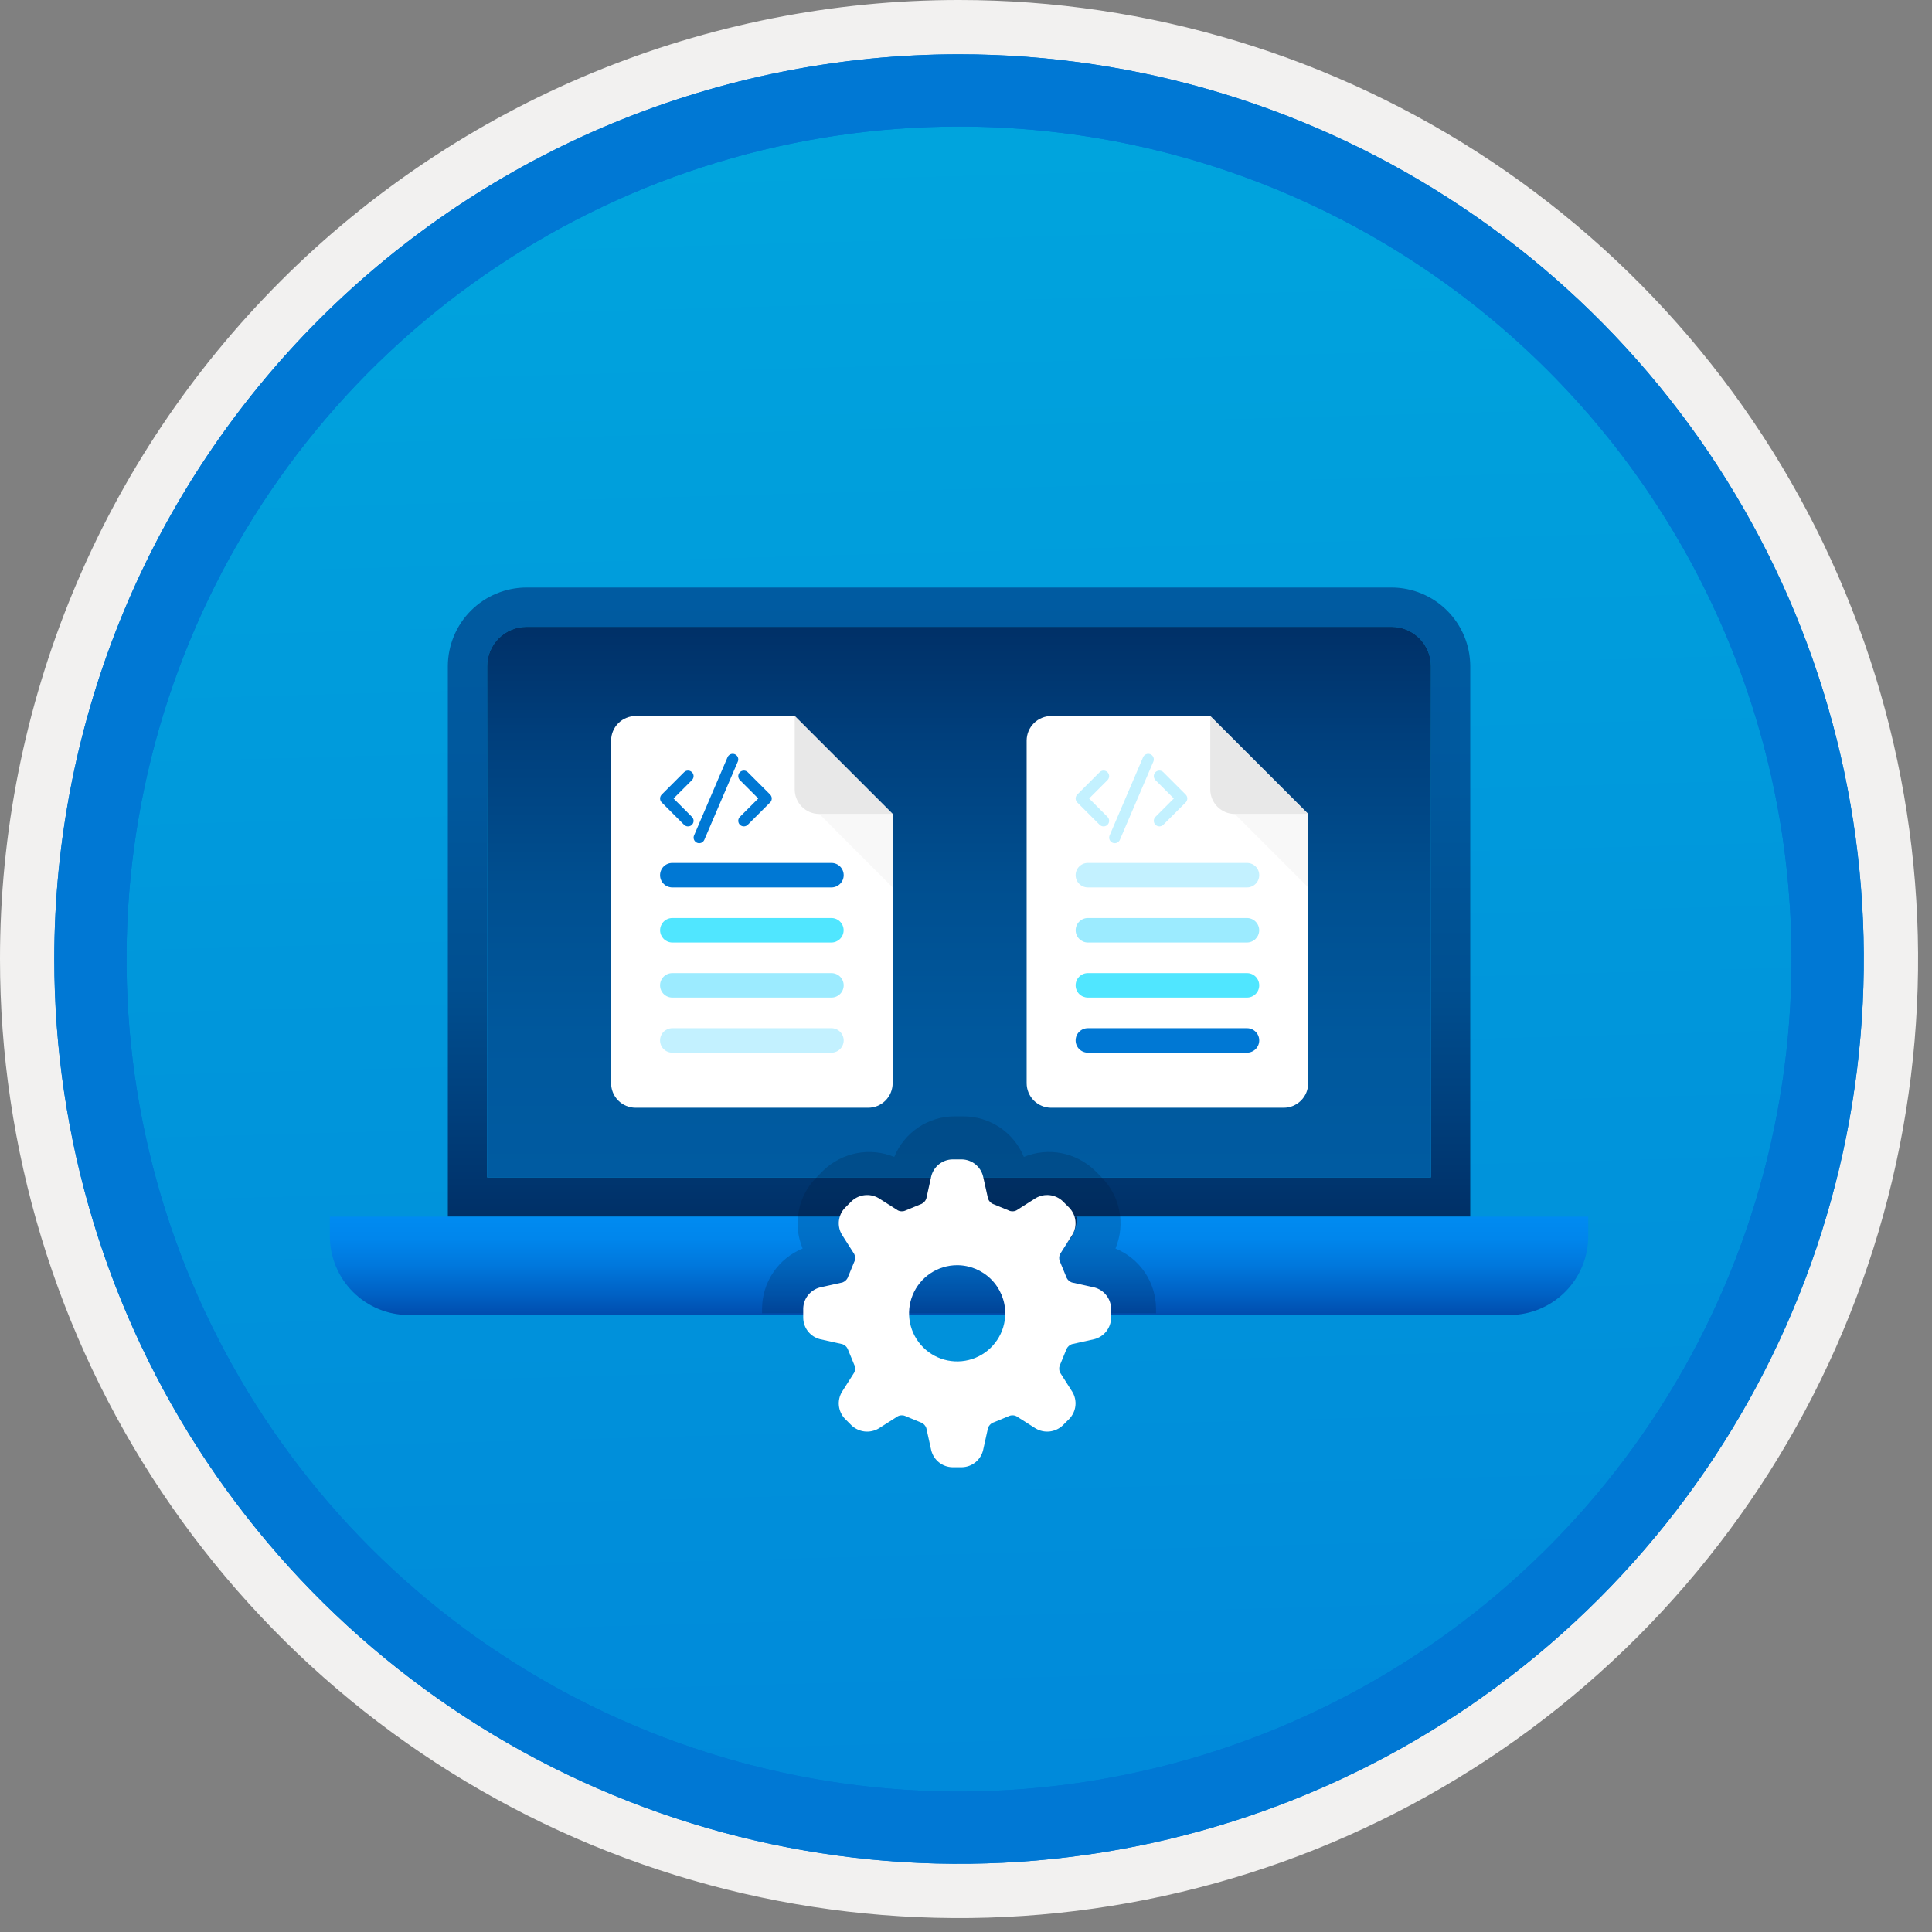 <svg width="100" height="100" viewBox="0 0 100 100" fill="none" xmlns="http://www.w3.org/2000/svg">
<rect x="0" y="0" width="100" height="100" fill="#808080" stroke="none"/>
<g clip-path="url(#clip0_601_592)">
<path d="M49.64 96.45C40.382 96.45 31.332 93.704 23.634 88.561C15.936 83.417 9.936 76.107 6.393 67.553C2.85 59 1.923 49.588 3.73 40.508C5.536 31.427 9.994 23.087 16.54 16.54C23.087 9.994 31.428 5.535 40.508 3.729C49.588 1.923 59 2.85 67.553 6.393C76.107 9.936 83.418 15.936 88.561 23.634C93.705 31.331 96.45 40.382 96.45 49.64C96.451 55.787 95.24 61.874 92.888 67.554C90.535 73.233 87.088 78.394 82.741 82.74C78.394 87.087 73.234 90.535 67.554 92.888C61.875 95.24 55.787 96.45 49.64 96.45V96.45Z" fill="url(#paint0_linear_601_592)"/>
<path fill-rule="evenodd" clip-rule="evenodd" d="M95.54 49.64C95.54 58.718 92.848 67.592 87.805 75.141C82.761 82.689 75.592 88.572 67.205 92.046C58.818 95.52 49.589 96.429 40.685 94.658C31.782 92.887 23.603 88.515 17.184 82.096C10.765 75.677 6.393 67.498 4.622 58.594C2.851 49.691 3.76 40.462 7.234 32.075C10.708 23.688 16.591 16.519 24.139 11.475C31.688 6.432 40.562 3.74 49.64 3.74C55.668 3.74 61.636 4.927 67.205 7.234C72.774 9.54 77.834 12.921 82.096 17.184C86.359 21.446 89.739 26.506 92.046 32.075C94.353 37.644 95.54 43.612 95.54 49.64V49.64ZM49.64 -0C59.458 -0 69.055 2.911 77.219 8.366C85.382 13.82 91.744 21.573 95.501 30.643C99.258 39.714 100.242 49.695 98.326 59.324C96.411 68.953 91.683 77.798 84.741 84.741C77.799 91.683 68.954 96.411 59.324 98.326C49.695 100.241 39.714 99.258 30.644 95.501C21.573 91.744 13.82 85.382 8.366 77.218C2.911 69.055 -1.61629e-06 59.458 3.61524e-07 49.64C-0.001 43.121 1.283 36.666 3.777 30.642C6.271 24.62 9.928 19.147 14.537 14.537C19.147 9.928 24.62 6.271 30.643 3.777C36.666 1.283 43.121 -0.001 49.64 -0V-0Z" fill="#F2F1F0"/>
<path fill-rule="evenodd" clip-rule="evenodd" d="M92.73 49.64C92.73 58.162 90.202 66.493 85.468 73.579C80.733 80.666 74.003 86.189 66.129 89.45C58.256 92.711 49.592 93.565 41.233 91.902C32.874 90.239 25.197 86.135 19.17 80.109C13.144 74.083 9.04 66.405 7.378 58.046C5.715 49.688 6.568 41.024 9.83 33.15C13.091 25.276 18.614 18.547 25.7 13.812C32.786 9.077 41.117 6.55 49.64 6.55C55.298 6.55 60.902 7.664 66.13 9.829C71.358 11.995 76.108 15.169 80.11 19.17C84.111 23.171 87.285 27.922 89.45 33.15C91.616 38.378 92.73 43.981 92.73 49.64ZM49.64 2.81C58.902 2.81 67.956 5.557 75.657 10.702C83.358 15.848 89.36 23.162 92.905 31.719C96.449 40.276 97.377 49.692 95.57 58.776C93.763 67.86 89.303 76.204 82.753 82.754C76.204 89.303 67.86 93.763 58.776 95.57C49.691 97.377 40.276 96.45 31.718 92.905C23.161 89.361 15.848 83.359 10.702 75.657C5.556 67.956 2.81 58.902 2.81 49.64C2.811 37.22 7.745 25.31 16.527 16.527C25.309 7.745 37.22 2.811 49.64 2.81V2.81Z" fill="#0078D4"/>
<path fill-rule="evenodd" clip-rule="evenodd" d="M92.73 49.64C92.73 58.162 90.202 66.493 85.468 73.579C80.733 80.665 74.003 86.189 66.129 89.45C58.256 92.711 49.592 93.565 41.233 91.902C32.874 90.239 25.197 86.135 19.17 80.109C13.144 74.083 9.04 66.405 7.378 58.046C5.715 49.688 6.568 41.024 9.83 33.15C13.091 25.276 18.614 18.547 25.7 13.812C32.786 9.077 41.117 6.55 49.64 6.55C55.298 6.55 60.902 7.664 66.13 9.829C71.358 11.995 76.108 15.169 80.11 19.17C84.111 23.171 87.285 27.922 89.45 33.15C91.616 38.378 92.73 43.981 92.73 49.64V49.64ZM49.64 2.81C58.902 2.81 67.956 5.556 75.657 10.702C83.358 15.848 89.36 23.162 92.905 31.719C96.449 40.276 97.377 49.692 95.57 58.776C93.763 67.86 89.303 76.204 82.753 82.754C76.204 89.303 67.86 93.763 58.776 95.57C49.691 97.377 40.276 96.45 31.718 92.905C23.161 89.361 15.848 83.358 10.702 75.657C5.556 67.956 2.81 58.902 2.81 49.64C2.811 37.22 7.745 25.309 16.527 16.527C25.309 7.745 37.22 2.811 49.64 2.81V2.81Z" fill="#0078D4"/>
<path d="M27.25 30.41C26.172 30.413 25.138 30.843 24.375 31.606C23.613 32.368 23.183 33.402 23.18 34.481V62.977H76.1V34.481C76.097 33.402 75.667 32.368 74.905 31.606C74.142 30.843 73.108 30.413 72.03 30.41H27.25ZM72.03 32.445C72.569 32.446 73.087 32.661 73.468 33.042C73.85 33.424 74.064 33.941 74.065 34.481V60.941H25.215V34.481C25.216 33.941 25.43 33.424 25.812 33.042C26.194 32.66 26.711 32.446 27.25 32.445H72.03Z" fill="url(#paint1_linear_601_592)"/>
<path d="M25.215 34.481C25.216 33.941 25.43 33.424 25.812 33.042C26.194 32.66 26.711 32.446 27.25 32.445H72.03C72.569 32.446 73.087 32.661 73.468 33.042C73.85 33.424 74.064 33.941 74.065 34.481V60.941H25.215V34.481Z" fill="url(#paint2_linear_601_592)"/>
<path d="M17.073 62.977V63.994C17.077 65.073 17.506 66.106 18.269 66.869C19.032 67.632 20.066 68.062 21.144 68.065H78.136C79.215 68.062 80.248 67.632 81.011 66.869C81.774 66.106 82.204 65.073 82.207 63.994V62.977H17.073Z" fill="url(#paint3_linear_601_592)"/>
<path fill-rule="evenodd" clip-rule="evenodd" d="M45.569 65.012H53.711C54.251 65.012 54.768 64.797 55.15 64.415C55.532 64.034 55.746 63.516 55.746 62.977H43.534C43.534 63.516 43.748 64.034 44.13 64.416C44.512 64.797 45.029 65.012 45.569 65.012V65.012Z" fill="#003067"/>
<path fill-rule="evenodd" clip-rule="evenodd" d="M32.898 37.062C32.562 37.063 32.24 37.197 32.003 37.435C31.765 37.672 31.632 37.994 31.631 38.33V56.07C31.632 56.406 31.765 56.727 32.003 56.965C32.24 57.202 32.562 57.336 32.898 57.337H44.936C45.272 57.336 45.593 57.202 45.831 56.965C46.068 56.727 46.202 56.406 46.203 56.07V42.131L41.134 37.062H32.898Z" fill="white"/>
<path fill-rule="evenodd" clip-rule="evenodd" d="M42.401 42.131H46.203L41.134 37.062V40.864C41.135 41.2 41.269 41.522 41.507 41.759C41.744 41.996 42.066 42.13 42.401 42.131V42.131Z" fill="#E8E8E8"/>
<path fill-rule="evenodd" clip-rule="evenodd" d="M43.035 45.933H34.798C34.63 45.933 34.469 45.866 34.35 45.747C34.231 45.628 34.165 45.467 34.165 45.299C34.165 45.131 34.231 44.97 34.35 44.851C34.469 44.732 34.63 44.666 34.798 44.666H43.035C43.203 44.666 43.364 44.732 43.483 44.851C43.602 44.97 43.669 45.131 43.669 45.299C43.669 45.467 43.602 45.628 43.483 45.747C43.364 45.866 43.203 45.933 43.035 45.933Z" fill="#0078D4"/>
<path fill-rule="evenodd" clip-rule="evenodd" d="M43.035 48.784H34.799C34.631 48.783 34.47 48.716 34.352 48.597C34.234 48.478 34.167 48.318 34.167 48.15C34.167 47.983 34.234 47.822 34.352 47.703C34.47 47.584 34.631 47.517 34.799 47.517H43.035C43.203 47.517 43.363 47.584 43.481 47.703C43.6 47.822 43.666 47.983 43.666 48.15C43.666 48.318 43.6 48.478 43.481 48.597C43.363 48.716 43.203 48.783 43.035 48.784V48.784Z" fill="#50E6FF"/>
<path fill-rule="evenodd" clip-rule="evenodd" d="M43.035 51.635H34.798C34.63 51.635 34.469 51.568 34.35 51.449C34.231 51.331 34.165 51.169 34.165 51.001C34.165 50.833 34.231 50.672 34.35 50.553C34.469 50.434 34.63 50.368 34.798 50.368H43.035C43.203 50.368 43.364 50.434 43.483 50.553C43.602 50.672 43.669 50.833 43.669 51.001C43.669 51.169 43.602 51.331 43.483 51.449C43.364 51.568 43.203 51.635 43.035 51.635V51.635Z" fill="#9CEBFF"/>
<path fill-rule="evenodd" clip-rule="evenodd" d="M43.035 54.486H34.798C34.63 54.486 34.469 54.419 34.35 54.3C34.231 54.182 34.165 54.02 34.165 53.852C34.165 53.684 34.231 53.523 34.35 53.404C34.469 53.286 34.63 53.219 34.798 53.219H43.035C43.203 53.219 43.364 53.286 43.483 53.404C43.602 53.523 43.669 53.684 43.669 53.852C43.669 54.02 43.602 54.182 43.483 54.3C43.364 54.419 43.203 54.486 43.035 54.486Z" fill="#C3F1FF"/>
<path opacity="0.5" fill-rule="evenodd" clip-rule="evenodd" d="M46.203 45.933L42.402 42.131H46.203V45.933Z" fill="#F2F2F2"/>
<path d="M35.925 43.241L37.658 39.193C37.687 39.126 37.741 39.071 37.808 39.042C37.876 39.012 37.952 39.01 38.022 39.035C38.091 39.06 38.148 39.111 38.182 39.176C38.215 39.242 38.222 39.318 38.201 39.389L38.189 39.421L36.456 43.468C36.427 43.536 36.373 43.59 36.306 43.62C36.238 43.65 36.162 43.652 36.092 43.627C36.023 43.602 35.966 43.551 35.932 43.485C35.899 43.419 35.892 43.343 35.913 43.273L35.925 43.241L37.658 39.193L35.925 43.241ZM34.251 41.126L35.407 39.97C35.459 39.918 35.529 39.887 35.602 39.885C35.676 39.883 35.747 39.908 35.802 39.957C35.858 40.006 35.892 40.074 35.899 40.147C35.906 40.22 35.885 40.293 35.839 40.351L35.815 40.379L34.864 41.33L35.815 42.282C35.867 42.334 35.898 42.404 35.9 42.477C35.903 42.551 35.877 42.623 35.828 42.678C35.78 42.733 35.712 42.767 35.638 42.774C35.565 42.781 35.492 42.76 35.434 42.715L35.407 42.691L34.251 41.535C34.201 41.485 34.171 41.419 34.167 41.349C34.162 41.278 34.184 41.209 34.227 41.153L34.251 41.126L35.407 39.97L34.251 41.126ZM38.297 39.969C38.346 39.92 38.413 39.89 38.483 39.885C38.553 39.881 38.623 39.902 38.678 39.945L38.705 39.969L39.862 41.126C39.911 41.176 39.941 41.242 39.946 41.312C39.95 41.382 39.929 41.452 39.886 41.508L39.861 41.535L38.705 42.69C38.653 42.742 38.583 42.772 38.51 42.774C38.436 42.776 38.365 42.751 38.309 42.702C38.254 42.653 38.22 42.585 38.213 42.512C38.206 42.439 38.227 42.366 38.273 42.308L38.297 42.281L39.248 41.33L38.297 40.378C38.27 40.351 38.248 40.319 38.234 40.284C38.219 40.249 38.212 40.212 38.212 40.174C38.212 40.136 38.219 40.098 38.234 40.063C38.248 40.028 38.27 39.996 38.297 39.969V39.969Z" fill="#0078D4"/>
<path fill-rule="evenodd" clip-rule="evenodd" d="M54.406 37.062C54.071 37.063 53.749 37.197 53.511 37.435C53.274 37.672 53.14 37.994 53.139 38.33V56.07C53.14 56.406 53.274 56.727 53.511 56.965C53.749 57.202 54.071 57.336 54.406 57.337H66.444C66.78 57.336 67.102 57.202 67.339 56.965C67.577 56.727 67.711 56.406 67.712 56.07V42.131L62.643 37.062H54.406Z" fill="white"/>
<path fill-rule="evenodd" clip-rule="evenodd" d="M63.91 42.131H67.712L62.643 37.062V40.864C62.644 41.2 62.778 41.522 63.015 41.759C63.253 41.996 63.574 42.13 63.91 42.131V42.131Z" fill="#E8E8E8"/>
<path fill-rule="evenodd" clip-rule="evenodd" d="M56.307 53.219H64.544C64.712 53.219 64.873 53.286 64.992 53.404C65.111 53.523 65.177 53.684 65.177 53.852C65.177 54.02 65.111 54.182 64.992 54.3C64.873 54.419 64.712 54.486 64.544 54.486H56.307C56.139 54.486 55.978 54.419 55.859 54.3C55.74 54.182 55.674 54.02 55.674 53.852C55.674 53.684 55.74 53.523 55.859 53.404C55.978 53.286 56.139 53.219 56.307 53.219V53.219Z" fill="#0078D4"/>
<path fill-rule="evenodd" clip-rule="evenodd" d="M56.307 50.368H64.544C64.712 50.368 64.873 50.434 64.992 50.553C65.111 50.672 65.177 50.833 65.177 51.001C65.177 51.169 65.111 51.331 64.992 51.449C64.873 51.568 64.712 51.635 64.544 51.635H56.307C56.224 51.635 56.142 51.618 56.065 51.587C55.988 51.555 55.918 51.508 55.859 51.449C55.8 51.391 55.754 51.321 55.722 51.244C55.69 51.167 55.674 51.084 55.674 51.001C55.674 50.918 55.69 50.836 55.722 50.759C55.754 50.682 55.8 50.612 55.859 50.553C55.918 50.494 55.988 50.448 56.065 50.416C56.142 50.384 56.224 50.368 56.307 50.368V50.368Z" fill="#50E6FF"/>
<path fill-rule="evenodd" clip-rule="evenodd" d="M56.307 47.517H64.544C64.711 47.517 64.872 47.584 64.99 47.703C65.108 47.822 65.175 47.983 65.175 48.15C65.175 48.318 65.108 48.478 64.99 48.597C64.872 48.716 64.711 48.783 64.544 48.784H56.307C56.139 48.783 55.979 48.716 55.861 48.597C55.742 48.478 55.676 48.318 55.676 48.15C55.676 47.983 55.742 47.822 55.861 47.703C55.979 47.584 56.139 47.517 56.307 47.517V47.517Z" fill="#9CEBFF"/>
<path fill-rule="evenodd" clip-rule="evenodd" d="M56.307 44.666H64.544C64.712 44.666 64.873 44.732 64.992 44.851C65.111 44.97 65.177 45.131 65.177 45.299C65.177 45.467 65.111 45.628 64.992 45.747C64.873 45.866 64.712 45.933 64.544 45.933H56.307C56.139 45.933 55.978 45.866 55.859 45.747C55.74 45.628 55.674 45.467 55.674 45.299C55.674 45.131 55.74 44.97 55.859 44.851C55.978 44.732 56.139 44.666 56.307 44.666V44.666Z" fill="#C3F1FF"/>
<path opacity="0.5" fill-rule="evenodd" clip-rule="evenodd" d="M67.712 45.933L63.91 42.131H67.712V45.933Z" fill="#F2F2F2"/>
<path d="M57.434 43.241L59.166 39.193C59.196 39.126 59.249 39.071 59.317 39.042C59.385 39.012 59.461 39.01 59.53 39.035C59.6 39.06 59.657 39.111 59.69 39.176C59.724 39.242 59.73 39.318 59.709 39.389L59.698 39.421L57.965 43.468C57.936 43.536 57.882 43.59 57.815 43.62C57.747 43.649 57.67 43.652 57.601 43.627C57.532 43.602 57.474 43.551 57.441 43.485C57.408 43.419 57.401 43.343 57.422 43.273L57.434 43.241L59.167 39.193L57.434 43.241ZM55.759 41.126L56.915 39.97C56.967 39.918 57.037 39.887 57.111 39.885C57.184 39.883 57.256 39.908 57.311 39.957C57.366 40.006 57.401 40.074 57.408 40.147C57.415 40.22 57.393 40.293 57.348 40.351L57.324 40.379L56.373 41.33L57.324 42.282C57.376 42.334 57.407 42.404 57.409 42.477C57.411 42.551 57.386 42.623 57.337 42.678C57.288 42.733 57.221 42.768 57.147 42.774C57.074 42.781 57.001 42.76 56.943 42.715L56.916 42.691L55.759 41.535C55.71 41.485 55.68 41.419 55.675 41.349C55.671 41.278 55.692 41.209 55.735 41.153L55.759 41.126L56.916 39.97L55.759 41.126ZM59.805 39.969C59.855 39.92 59.921 39.89 59.992 39.885C60.062 39.881 60.131 39.902 60.187 39.945L60.214 39.969L61.37 41.126C61.42 41.176 61.45 41.242 61.454 41.312C61.459 41.382 61.437 41.452 61.394 41.508L61.37 41.535L60.214 42.69C60.162 42.742 60.092 42.772 60.019 42.774C59.945 42.776 59.873 42.751 59.818 42.702C59.763 42.653 59.728 42.585 59.722 42.512C59.715 42.439 59.736 42.366 59.781 42.308L59.805 42.281L60.757 41.33L59.805 40.378C59.778 40.351 59.757 40.319 59.743 40.284C59.728 40.249 59.721 40.212 59.721 40.174C59.721 40.136 59.728 40.098 59.743 40.063C59.757 40.028 59.779 39.996 59.805 39.969V39.969Z" fill="#C3F1FF"/>
<path opacity="0.2" d="M59.835 67.977V67.728C59.831 67.061 59.629 66.41 59.256 65.858C58.882 65.305 58.353 64.876 57.736 64.624C57.994 64.009 58.065 63.331 57.938 62.677C57.812 62.022 57.494 61.419 57.025 60.945L56.674 60.593C56.197 60.129 55.594 59.815 54.94 59.688C54.287 59.562 53.61 59.63 52.994 59.883C52.743 59.265 52.313 58.736 51.76 58.362C51.208 57.988 50.556 57.786 49.889 57.782H49.391C48.724 57.786 48.073 57.988 47.52 58.362C46.968 58.736 46.538 59.265 46.287 59.883C45.671 59.631 44.996 59.563 44.342 59.689C43.689 59.815 43.087 60.128 42.609 60.591L42.255 60.946C41.786 61.42 41.469 62.023 41.342 62.677C41.216 63.332 41.286 64.009 41.544 64.624C40.927 64.876 40.398 65.305 40.024 65.858C39.651 66.41 39.449 67.061 39.445 67.728V67.977L59.835 67.977Z" fill="#001834"/>
<path d="M52.032 67.977C52.032 68.47 51.886 68.951 51.612 69.36C51.339 69.77 50.95 70.089 50.495 70.277C50.04 70.466 49.539 70.515 49.056 70.419C48.573 70.323 48.13 70.086 47.782 69.738C47.433 69.389 47.196 68.946 47.1 68.463C47.004 67.98 47.053 67.479 47.242 67.024C47.43 66.569 47.749 66.181 48.159 65.907C48.568 65.633 49.05 65.487 49.542 65.487C50.202 65.488 50.835 65.751 51.302 66.218C51.768 66.684 52.031 67.317 52.032 67.977V67.977ZM56.633 66.636L55.475 66.379C55.355 66.335 55.258 66.246 55.203 66.131C55.199 66.118 55.195 66.106 55.19 66.093L54.87 65.317C54.865 65.304 54.858 65.29 54.852 65.277C54.808 65.158 54.814 65.027 54.867 64.912L55.504 63.911C55.635 63.694 55.69 63.441 55.663 63.19C55.635 62.938 55.526 62.703 55.352 62.52L54.999 62.167C54.815 61.996 54.579 61.889 54.329 61.861C54.078 61.834 53.826 61.888 53.608 62.015L52.607 62.651C52.543 62.683 52.472 62.699 52.401 62.696C52.346 62.698 52.292 62.688 52.242 62.668C52.229 62.661 52.215 62.654 52.202 62.649L51.426 62.33C51.414 62.324 51.401 62.32 51.389 62.316C51.273 62.261 51.184 62.163 51.141 62.044L50.883 60.886C50.822 60.641 50.682 60.422 50.485 60.264C50.288 60.106 50.044 60.017 49.791 60.01H49.293C49.04 60.016 48.797 60.105 48.599 60.264C48.402 60.422 48.262 60.641 48.201 60.886L47.944 62.044C47.9 62.164 47.811 62.261 47.696 62.316C47.683 62.32 47.67 62.325 47.658 62.33L46.882 62.649C46.868 62.654 46.855 62.661 46.842 62.668C46.792 62.688 46.737 62.698 46.683 62.696C46.611 62.699 46.541 62.683 46.477 62.651L45.476 62.015C45.258 61.888 45.006 61.834 44.755 61.862C44.505 61.889 44.27 61.996 44.085 62.168L43.732 62.52C43.558 62.703 43.449 62.938 43.421 63.19C43.394 63.441 43.449 63.695 43.58 63.911L44.217 64.912C44.27 65.027 44.276 65.158 44.233 65.277C44.226 65.29 44.219 65.304 44.214 65.317L43.894 66.093C43.889 66.106 43.885 66.118 43.881 66.131C43.826 66.246 43.728 66.335 43.609 66.379L42.451 66.636C42.206 66.697 41.987 66.837 41.829 67.034C41.67 67.231 41.581 67.475 41.575 67.728V68.226C41.581 68.479 41.67 68.723 41.829 68.92C41.987 69.117 42.206 69.257 42.451 69.318L43.609 69.575C43.729 69.619 43.826 69.708 43.881 69.824C43.885 69.836 43.889 69.849 43.894 69.861L44.214 70.637C44.219 70.651 44.225 70.664 44.233 70.677C44.276 70.796 44.27 70.927 44.216 71.042L43.58 72.043C43.449 72.26 43.394 72.513 43.421 72.764C43.449 73.016 43.558 73.251 43.732 73.435L44.084 73.787C44.27 73.958 44.505 74.065 44.755 74.093C45.006 74.12 45.258 74.066 45.476 73.94L46.476 73.303C46.54 73.271 46.611 73.256 46.683 73.258C46.737 73.256 46.792 73.266 46.842 73.287C46.855 73.293 46.868 73.3 46.882 73.305L47.658 73.625C47.67 73.63 47.683 73.634 47.696 73.638C47.811 73.693 47.9 73.791 47.944 73.91L48.201 75.068C48.262 75.314 48.402 75.532 48.599 75.691C48.797 75.849 49.04 75.938 49.293 75.944H49.791C50.044 75.938 50.288 75.849 50.485 75.69C50.682 75.532 50.822 75.314 50.883 75.068L51.14 73.91C51.184 73.791 51.273 73.693 51.388 73.638C51.401 73.634 51.413 73.63 51.426 73.625L52.202 73.305C52.215 73.3 52.229 73.293 52.242 73.287C52.292 73.266 52.346 73.256 52.401 73.258C52.472 73.256 52.543 73.271 52.607 73.303L53.608 73.939C53.825 74.066 54.078 74.12 54.329 74.093C54.579 74.065 54.814 73.958 54.999 73.787L55.352 73.435C55.526 73.251 55.635 73.016 55.663 72.765C55.69 72.513 55.635 72.26 55.504 72.043L54.867 71.042C54.841 70.986 54.826 70.924 54.823 70.861C54.821 70.799 54.83 70.736 54.852 70.677C54.858 70.664 54.864 70.651 54.87 70.637L55.189 69.861C55.195 69.849 55.199 69.836 55.203 69.824C55.258 69.708 55.356 69.619 55.475 69.575L56.633 69.318C56.878 69.257 57.097 69.117 57.255 68.92C57.413 68.723 57.503 68.479 57.509 68.226V67.728C57.503 67.475 57.414 67.232 57.255 67.034C57.097 66.837 56.878 66.697 56.633 66.636V66.636Z" fill="white"/>
</g>
<defs>
<linearGradient id="paint0_linear_601_592" x1="47.87" y1="-15.153" x2="51.852" y2="130.615" gradientUnits="userSpaceOnUse">
<stop stop-color="#00ABDE"/>
<stop offset="1" stop-color="#007ED8"/>
</linearGradient>
<linearGradient id="paint1_linear_601_592" x1="49.64" y1="62.977" x2="49.64" y2="30.352" gradientUnits="userSpaceOnUse">
<stop stop-color="#003067"/>
<stop offset="0.165" stop-color="#003F7C"/>
<stop offset="0.362" stop-color="#004F90"/>
<stop offset="0.681" stop-color="#00589D"/>
<stop offset="1" stop-color="#005BA1"/>
</linearGradient>
<linearGradient id="paint2_linear_601_592" x1="49.64" y1="60.941" x2="49.64" y2="32.394" gradientUnits="userSpaceOnUse">
<stop stop-color="#005BA1"/>
<stop offset="0.26" stop-color="#00589D"/>
<stop offset="0.53" stop-color="#004F90"/>
<stop offset="0.8" stop-color="#003F7C"/>
<stop offset="1" stop-color="#003067"/>
</linearGradient>
<linearGradient id="paint3_linear_601_592" x1="49.64" y1="68.065" x2="49.64" y2="62.977" gradientUnits="userSpaceOnUse">
<stop stop-color="#004DAE"/>
<stop offset="0.21" stop-color="#0061C4"/>
<stop offset="0.51" stop-color="#0078DD"/>
<stop offset="0.78" stop-color="#0086EC"/>
<stop offset="1" stop-color="#008BF1"/>
</linearGradient>
<clipPath id="clip0_601_592">
<rect width="99.28" height="99.28" fill="white"/>
</clipPath>
</defs>
</svg>
